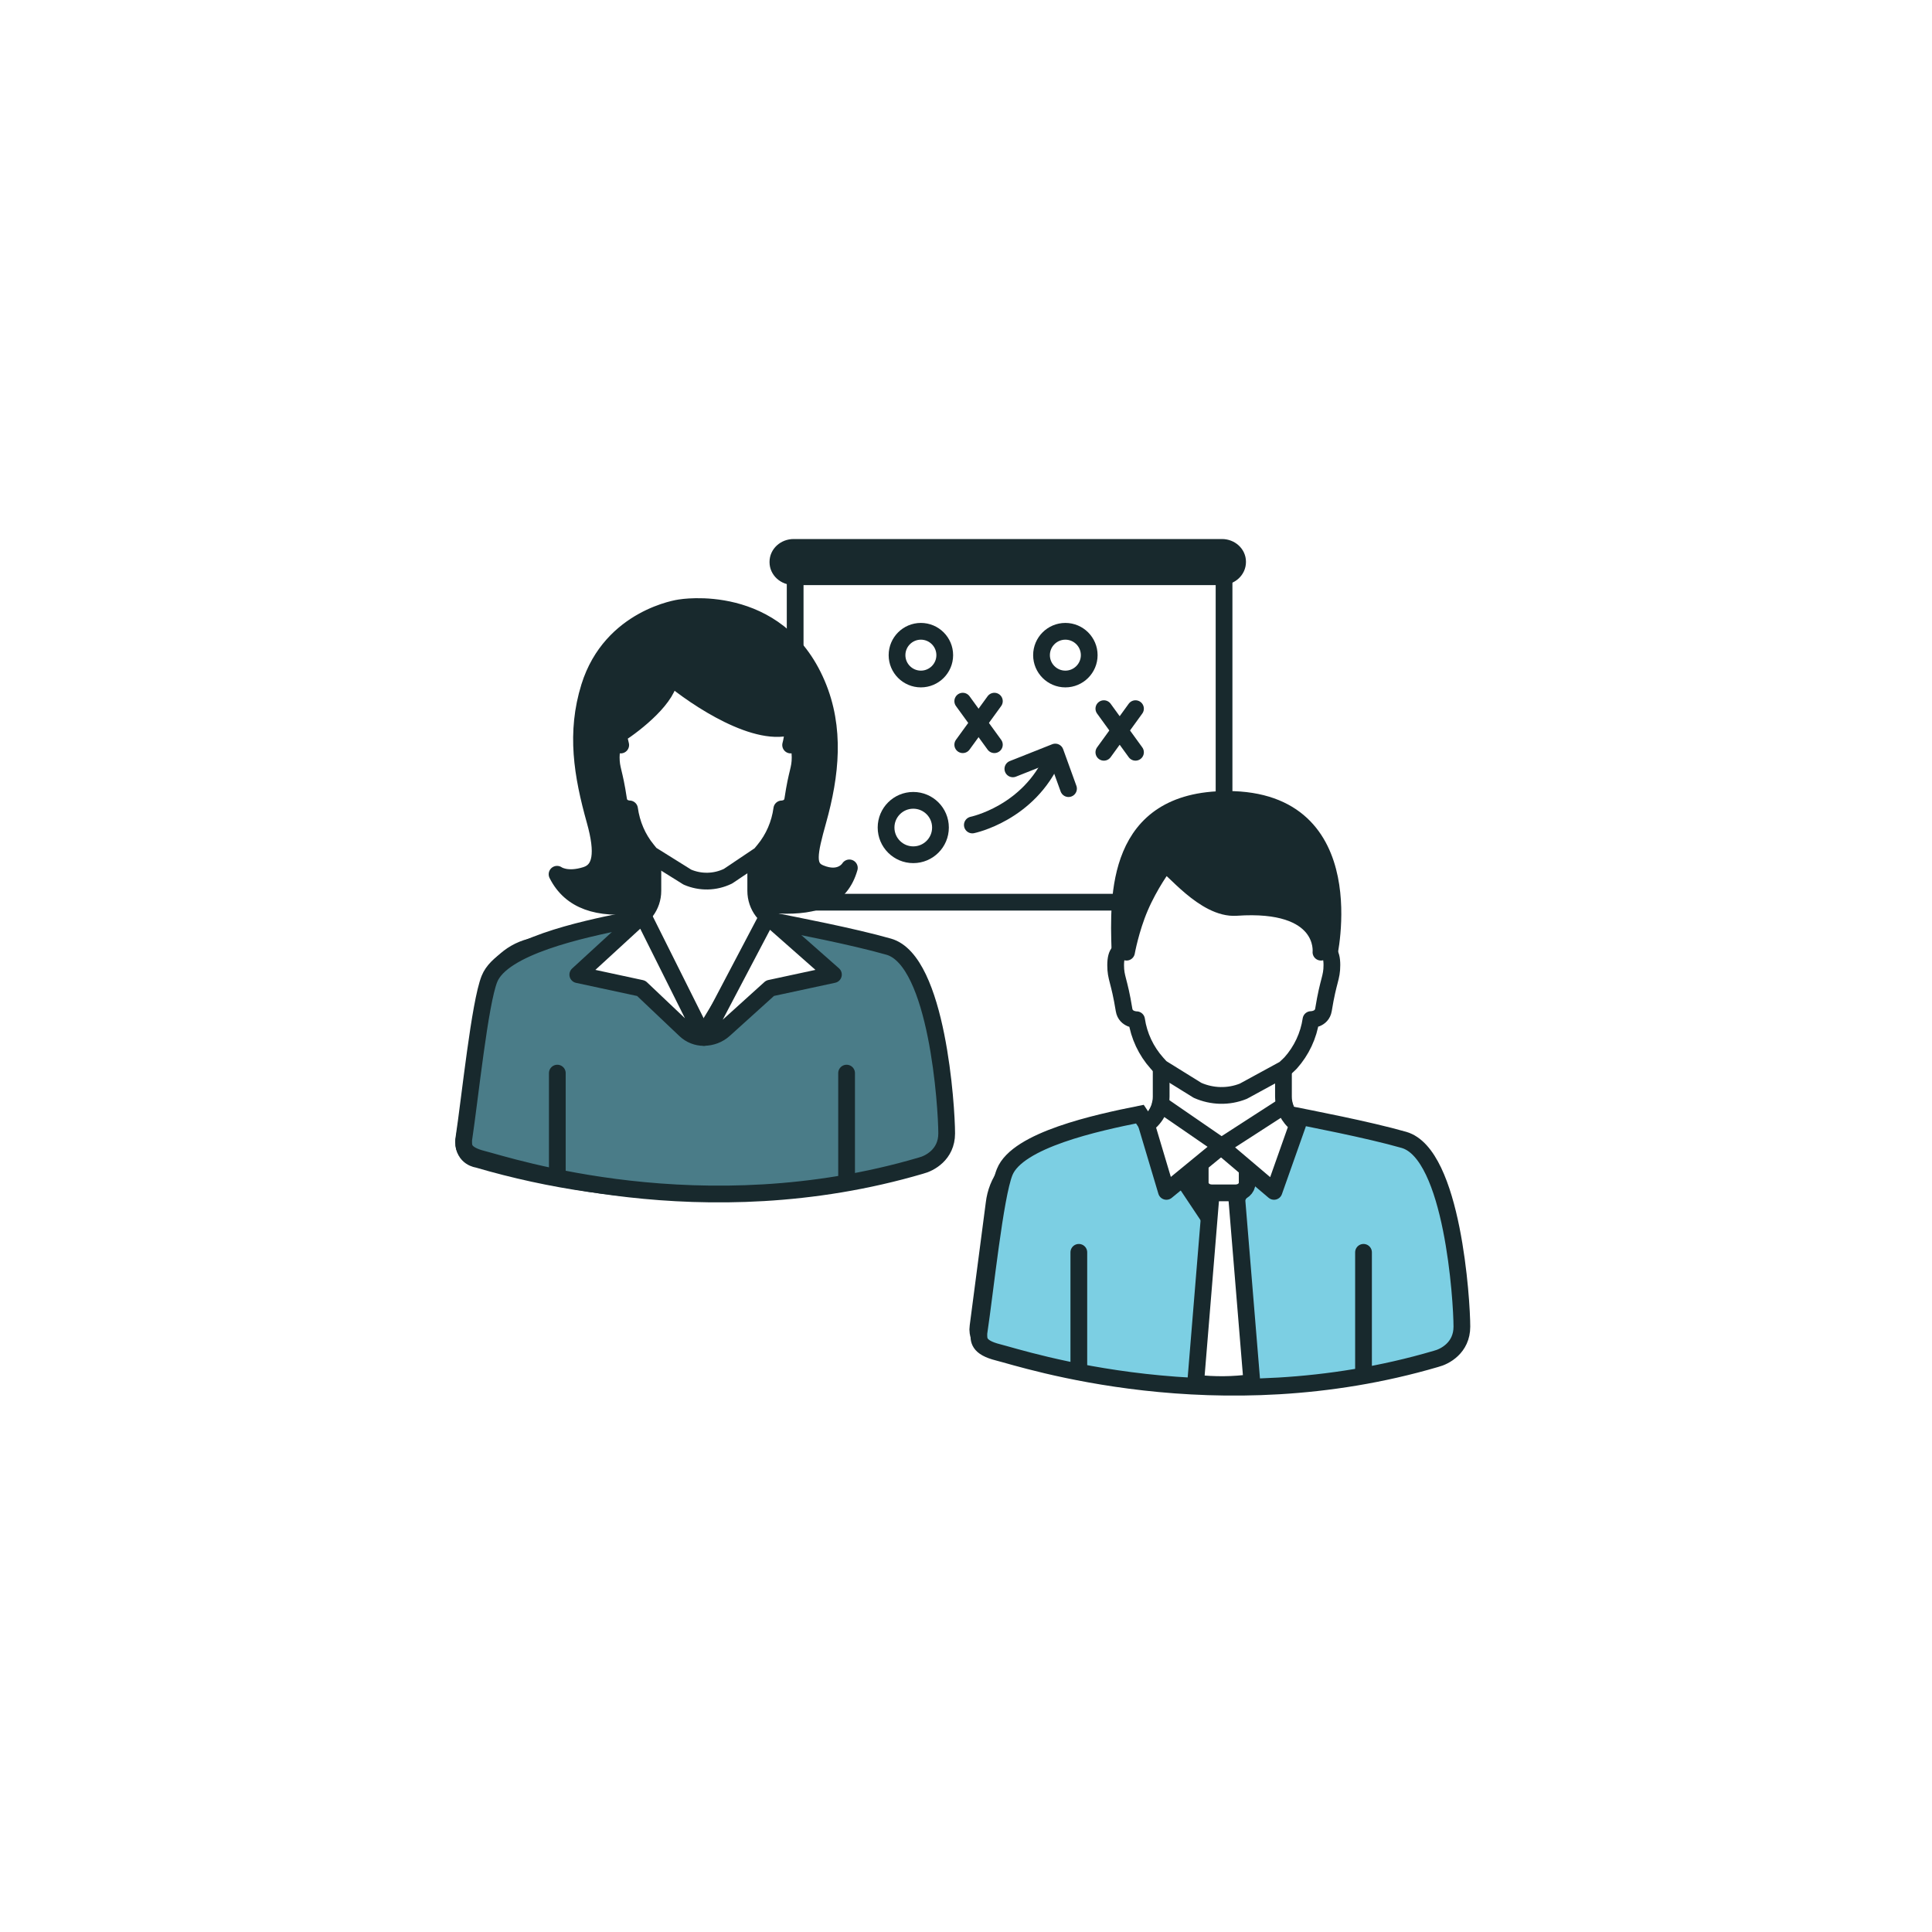 <svg width="150" height="150" viewBox="0 0 150 150" fill="none" xmlns="http://www.w3.org/2000/svg">
<g filter="url(#filter0_d_544_14825)">
<rect x="15" y="11" width="120" height="120" rx="10" fill="white"/>
<path d="M73.35 46.866C73.35 47.887 72.519 48.718 71.497 48.718C70.476 48.718 69.645 47.887 69.645 46.866C69.645 45.845 70.476 45.014 71.497 45.014C72.519 45.014 73.35 45.845 73.35 46.866Z" fill="white" stroke="#18292D" stroke-width="1.3" stroke-linecap="round" stroke-linejoin="round"/>
<path d="M73.018 60.25C73.018 61.417 72.073 62.362 70.906 62.362C69.739 62.362 68.794 61.417 68.794 60.25C68.794 59.083 69.739 58.138 70.906 58.138C72.073 58.138 73.018 59.083 73.018 60.25Z" fill="white" stroke="#18292D" stroke-width="1.3" stroke-linecap="round" stroke-linejoin="round"/>
<path d="M84.567 46.866C84.567 47.887 83.736 48.718 82.715 48.718C81.694 48.718 80.863 47.887 80.863 46.866C80.863 45.845 81.694 45.014 82.715 45.014C83.736 45.014 84.567 45.845 84.567 46.866Z" fill="white" stroke="#18292D" stroke-width="1.3" stroke-linecap="round" stroke-linejoin="round"/>
<path d="M94.868 38.5H61.62C60.942 38.5 60.396 39.001 60.396 39.623V39.648C60.396 40.27 60.942 40.771 61.62 40.771H94.849C95.534 40.771 96.086 40.263 96.086 39.635V39.61C96.086 38.995 95.541 38.5 94.875 38.5H94.868Z" fill="#18292D" stroke="#18292D" stroke-width="1.3" stroke-linecap="round" stroke-linejoin="round"/>
<path d="M94.058 66.046H63.068C62.332 66.046 61.736 65.501 61.736 64.822V40.777H95.035V64.943C95.035 65.552 94.597 66.04 94.058 66.04V66.046Z" stroke="#18292D" stroke-width="1.3" stroke-linecap="round" stroke-linejoin="round"/>
<path d="M74.748 50.438L77.203 53.818" stroke="#18292D" stroke-width="1.3" stroke-linecap="round" stroke-linejoin="round"/>
<path d="M77.203 50.438L74.748 53.818" stroke="#18292D" stroke-width="1.3" stroke-linecap="round" stroke-linejoin="round"/>
<path d="M85.704 51.02L88.159 54.407" stroke="#18292D" stroke-width="1.3" stroke-linecap="round" stroke-linejoin="round"/>
<path d="M88.159 51.02L85.704 54.407" stroke="#18292D" stroke-width="1.3" stroke-linecap="round" stroke-linejoin="round"/>
<path d="M75.493 60.051C75.493 60.051 79.876 59.157 81.778 54.787" stroke="#18292D" stroke-width="1.3" stroke-linecap="round" stroke-linejoin="round"/>
<path d="M78.639 55.694L81.931 54.388L82.959 57.229" stroke="#18292D" stroke-width="1.3" stroke-linecap="round" stroke-linejoin="round"/>
<path d="M52.219 47.862L52.796 43.188C52.796 43.188 60.343 41.862 63.432 49.118C64.891 52.543 64.511 56.139 63.508 59.723C62.804 62.241 62.589 63.332 63.654 63.782C65.303 64.473 65.944 63.383 65.944 63.383C65.284 65.704 63.369 66.383 60.534 66.281C60.534 66.281 59.272 66.23 58.783 65.919L58.669 62.602C57.413 63.344 56.354 64.48 54.883 64.423C53.633 64.372 52.758 63.75 52.022 63.275C51.274 62.786 50.684 62.438 50.684 62.438L50.569 65.919C49.929 66.192 49.377 66.281 49.377 66.281C46.479 66.624 44.309 65.989 43.25 63.877C43.25 63.877 43.986 64.423 45.495 63.941C46.681 63.56 46.897 62.241 46.193 59.723C45.191 56.139 44.658 52.886 45.762 49.327C47.449 43.911 52.789 43.188 52.789 43.188" fill="#18292D"/>
<path d="M52.219 47.862L52.796 43.188C52.796 43.188 60.343 41.862 63.432 49.118C64.891 52.543 64.511 56.139 63.508 59.723C62.804 62.241 62.589 63.332 63.654 63.782C65.303 64.473 65.944 63.383 65.944 63.383C65.284 65.704 63.369 66.383 60.534 66.281C60.534 66.281 59.272 66.23 58.783 65.919L58.669 62.602C57.413 63.344 56.354 64.48 54.883 64.423C53.633 64.372 52.758 63.75 52.022 63.275C51.274 62.786 50.684 62.438 50.684 62.438L50.569 65.919C49.929 66.192 49.377 66.281 49.377 66.281C46.479 66.624 44.309 65.989 43.25 63.877C43.25 63.877 43.986 64.423 45.495 63.941C46.681 63.56 46.897 62.241 46.193 59.723C45.191 56.139 44.658 52.886 45.762 49.327C47.449 43.911 52.789 43.188 52.789 43.188" stroke="#18292D" stroke-width="1.3" stroke-linecap="round" stroke-linejoin="round"/>
<path d="M48.038 53.038C48.038 53.038 51.641 51.782 52.218 47.856C52.218 47.856 54.33 52.03 61.541 52.569" stroke="#18292D" stroke-width="1.3" stroke-linecap="round" stroke-linejoin="round"/>
<path d="M50.689 62.438V65.165C50.689 66.332 49.922 67.359 48.806 67.683C46.694 68.292 43.529 68.926 41.169 69.522C39.533 69.941 38.258 71.216 37.858 72.852L36 84.643C36 85.899 37.085 86.013 37.085 86.013C48.482 89.356 60.59 89.362 71.981 86.038C72.445 85.905 72.85 85.594 73.034 85.15C73.098 84.998 73.142 84.82 73.136 84.637L71.328 72.681C70.929 71.044 69.654 69.769 68.017 69.351C65.664 68.755 62.69 68.298 60.578 67.689C59.449 67.366 58.675 66.338 58.675 65.165V62.602" fill="white"/>
<path d="M50.689 62.438V65.165C50.689 66.332 49.922 67.359 48.806 67.683C46.694 68.292 43.529 68.926 41.169 69.522C39.533 69.941 38.258 71.216 37.858 72.852L36 84.643C36 85.899 37.085 86.013 37.085 86.013C48.482 89.356 60.59 89.362 71.981 86.038C72.445 85.905 72.85 85.594 73.034 85.15C73.098 84.998 73.142 84.82 73.136 84.637L71.328 72.681C70.929 71.044 69.654 69.769 68.017 69.351C65.664 68.755 62.69 68.298 60.578 67.689C59.449 67.366 58.675 66.338 58.675 65.165V62.602" stroke="#18292D" stroke-width="1.3" stroke-linecap="round" stroke-linejoin="round"/>
<path d="M38 72C39 69.5 45.167 68.167 48.5 67.5L54.327 76.239C54.408 76.361 54.587 76.357 54.664 76.233L60 67.5C61.667 67.833 66.2 68.7 69 69.5C72.79 70.583 73.5 82 73.5 84C73.5 85.649 72.167 86.333 71.5 86.5C54.5 91.5 39.5 86.5 37.5 86C35.9 85.6 36 85 36 84.5C36.5 81.167 37.242 73.894 38 72Z" fill="#4A7C88" stroke="#18292D" stroke-width="1.3"/>
<path d="M49.903 67.043L44.86 71.673L49.782 72.732L53.201 75.973C53.594 76.348 54.114 76.55 54.653 76.55L49.903 67.043Z" fill="white" stroke="#18292D" stroke-width="1.3" stroke-linecap="round" stroke-linejoin="round"/>
<path d="M59.595 67.157L64.707 71.666L59.786 72.725L56.234 75.935C55.803 76.328 55.238 76.544 54.654 76.544L59.595 67.15V67.157Z" fill="white" stroke="#18292D" stroke-width="1.3" stroke-linecap="round" stroke-linejoin="round"/>
<path d="M48.04 53.037C48.084 53.405 48.147 53.684 48.192 53.843C47.792 53.589 47.456 53.824 47.456 54.794C47.456 55.764 47.697 55.866 48.027 58.086C48.135 58.809 48.877 58.803 48.877 58.803C49.042 59.989 49.517 61.092 50.253 61.986L50.462 62.246C50.507 62.297 50.558 62.342 50.615 62.38L53.367 64.099C54.382 64.536 55.524 64.511 56.52 64.029L58.968 62.386C59.012 62.354 59.05 62.323 59.082 62.278L59.323 61.986C60.059 61.092 60.541 59.982 60.699 58.803C60.699 58.803 61.435 58.809 61.549 58.086C61.879 55.866 62.12 55.771 62.12 54.794C62.12 53.817 61.784 53.589 61.384 53.843C61.454 53.595 61.568 53.069 61.587 52.346" fill="white"/>
<path d="M48.04 53.037C48.084 53.405 48.147 53.684 48.192 53.843C47.792 53.589 47.456 53.824 47.456 54.794C47.456 55.764 47.697 55.866 48.027 58.086C48.135 58.809 48.877 58.803 48.877 58.803C49.042 59.989 49.517 61.092 50.253 61.986L50.462 62.246C50.507 62.297 50.558 62.342 50.615 62.38L53.367 64.099C54.382 64.536 55.524 64.511 56.52 64.029L58.968 62.386C59.012 62.354 59.05 62.323 59.082 62.278L59.323 61.986C60.059 61.092 60.541 59.982 60.699 58.803C60.699 58.803 61.435 58.809 61.549 58.086C61.879 55.866 62.12 55.771 62.12 54.794C62.12 53.817 61.784 53.589 61.384 53.843C61.454 53.595 61.568 53.069 61.587 52.346C58.857 53.422 54.058 50.23 52 48.5C52 50.1 49.36 52.191 48.04 53.037Z" fill="white"/>
<path d="M48.04 53.037C48.084 53.405 48.147 53.684 48.192 53.843C47.792 53.589 47.456 53.824 47.456 54.794C47.456 55.764 47.697 55.866 48.027 58.086C48.135 58.809 48.877 58.803 48.877 58.803C49.042 59.989 49.517 61.092 50.253 61.986L50.462 62.246C50.507 62.297 50.558 62.342 50.615 62.38L53.367 64.099C54.382 64.536 55.524 64.511 56.52 64.029L58.968 62.386C59.012 62.354 59.05 62.323 59.082 62.278L59.323 61.986C60.059 61.092 60.541 59.982 60.699 58.803C60.699 58.803 61.435 58.809 61.549 58.086C61.879 55.866 62.12 55.771 62.12 54.794C62.12 53.817 61.784 53.589 61.384 53.843C61.454 53.595 61.568 53.069 61.587 52.346C58.857 53.422 54.058 50.23 52 48.5C52 50.1 49.36 52.191 48.04 53.037Z" stroke="#18292D" stroke-width="1.3" stroke-linecap="round" stroke-linejoin="round"/>
<path d="M43.27 79.316V87.454" stroke="#18292D" stroke-width="1.3" stroke-linecap="round" stroke-linejoin="round"/>
<path d="M65.729 79.316V87.454" stroke="#18292D" stroke-width="1.3" stroke-linecap="round" stroke-linejoin="round"/>
<path d="M90.153 78.902V81.141C90.153 82.315 89.379 83.349 88.25 83.678C86.125 84.293 82.947 84.928 80.582 85.53C79.592 85.784 78.736 86.342 78.121 87.11C77.588 87.776 77.283 88.594 77.182 89.437L75.932 98.989C75.837 99.605 76.135 100.213 76.674 100.524H76.687C76.776 100.581 76.865 100.619 76.966 100.651C88.32 104.444 100.592 104.45 111.952 100.67C112.041 100.638 112.13 100.6 112.212 100.556L112.301 100.505C112.846 100.207 113.151 99.598 113.062 98.983L111.958 89.342C111.831 88.137 111.267 86.996 110.328 86.234C109.821 85.822 109.218 85.518 108.559 85.346C106.193 84.744 103.675 84.287 101.55 83.672C100.421 83.349 99.647 82.308 99.647 81.135V79.035" fill="white"/>
<path d="M90.153 78.902V81.141C90.153 82.315 89.379 83.349 88.25 83.678C86.125 84.293 82.947 84.928 80.582 85.53C79.592 85.784 78.736 86.342 78.121 87.11C77.588 87.776 77.283 88.594 77.182 89.437L75.932 98.989C75.837 99.605 76.135 100.213 76.674 100.524H76.687C76.776 100.581 76.865 100.619 76.966 100.651C88.32 104.444 100.592 104.45 111.952 100.67C112.041 100.638 112.13 100.6 112.212 100.556L112.301 100.505C112.846 100.207 113.151 99.598 113.062 98.983L111.958 89.342C111.831 88.137 111.267 86.996 110.328 86.234C109.821 85.822 109.218 85.518 108.559 85.346C106.193 84.744 103.675 84.287 101.55 83.672C100.421 83.349 99.647 82.308 99.647 81.135V79.035" stroke="#18292D" stroke-width="1.3" stroke-linecap="round" stroke-linejoin="round"/>
<path d="M90.47 63.121L92.734 65.126C93.705 65.988 94.961 66.464 96.255 66.464H98.354C99.578 66.464 100.764 66.902 101.69 67.701L101.709 67.72C102.045 68.012 102.28 68.405 102.363 68.843L102.68 70.434L103.143 70.346C103.143 70.346 106.003 58.066 95.284 58.066C86.57 58.066 86.823 65.639 86.95 69.737L87.521 70.086V70.054C87.825 67.796 88.656 65.677 89.95 63.844L90.464 63.115L90.47 63.121Z" fill="#18292D" stroke="#18292D" stroke-width="1.3" stroke-linecap="round" stroke-linejoin="round"/>
<path d="M78 87C79 84.5 85.167 83.167 88.5 82.5L94.327 91.239C94.408 91.361 94.587 91.357 94.664 91.233L100 82.5C101.667 82.833 106.2 83.7 109 84.5C112.79 85.583 113.5 97 113.5 99C113.5 100.649 112.167 101.333 111.5 101.5C94.5 106.5 79.5 101.5 77.5 101C75.9 100.6 76 100 76 99.5C76.5 96.167 77.243 88.894 78 87Z" fill="#7CCFE3" stroke="#18292D" stroke-width="1.3"/>
<path d="M83.76 93.231V102.308" stroke="#18292D" stroke-width="1.3" stroke-linecap="round" stroke-linejoin="round"/>
<path d="M105.863 93.231V102.308" stroke="#18292D" stroke-width="1.3" stroke-linecap="round" stroke-linejoin="round"/>
<path d="M95.987 88.613L97.198 103.34H97.173C95.739 103.537 94.287 103.55 92.847 103.385H92.828L94.04 88.606" fill="white"/>
<path d="M95.987 88.613L97.198 103.34H97.173C95.739 103.537 94.287 103.55 92.847 103.385H92.828L94.04 88.606" stroke="#18292D" stroke-width="1.3" stroke-linecap="round" stroke-linejoin="round"/>
<path d="M94.078 88.612H95.936C96.431 88.612 96.831 88.264 96.831 87.832V85.891C96.831 85.46 96.431 85.111 95.936 85.111H94.078C93.583 85.111 93.184 85.46 93.184 85.891V87.832C93.184 88.264 93.583 88.612 94.078 88.612Z" fill="white" stroke="#18292D" stroke-width="1.3" stroke-linecap="round" stroke-linejoin="round"/>
<path d="M100.753 83.298L98.914 88.499L94.804 85.011L99.726 81.833C99.726 81.833 99.973 82.772 100.753 83.298Z" fill="white" stroke="#18292D" stroke-width="1.3" stroke-linecap="round" stroke-linejoin="round"/>
<path d="M89.013 83.318L90.56 88.499L94.835 84.992L90.091 81.726C90.148 81.751 89.825 82.785 89.013 83.311V83.318Z" fill="white" stroke="#18292D" stroke-width="1.3" stroke-linecap="round" stroke-linejoin="round"/>
<path d="M102.558 69.927C102.558 69.927 103.008 65.963 95.981 66.451C93.495 66.622 90.945 63.191 90.469 63.121C90.38 63.108 89.245 64.719 88.509 66.445C87.786 68.132 87.463 69.927 87.463 69.927C87 69.66 86.619 69.908 86.619 70.935C86.619 71.963 86.892 72.064 87.272 74.411C87.399 75.178 88.243 75.172 88.243 75.172C88.427 76.422 88.979 77.595 89.822 78.54L90.057 78.8C90.114 78.864 90.177 78.914 90.247 78.959L92.974 80.652C94.103 81.153 95.385 81.185 96.533 80.722L99.723 78.984C99.818 78.908 100.205 78.527 100.205 78.527C101.049 77.582 101.6 76.409 101.784 75.159C101.784 75.159 102.628 75.166 102.755 74.398C103.135 72.052 103.408 71.95 103.408 70.923C103.408 69.895 103.027 69.648 102.564 69.914" fill="white"/>
<path d="M102.558 69.927C102.558 69.927 103.008 65.963 95.981 66.451C93.495 66.622 90.945 63.191 90.469 63.121C90.38 63.108 89.245 64.719 88.509 66.445C87.786 68.132 87.463 69.927 87.463 69.927C87 69.66 86.619 69.908 86.619 70.935C86.619 71.963 86.892 72.064 87.272 74.411C87.399 75.178 88.243 75.172 88.243 75.172C88.427 76.422 88.979 77.595 89.822 78.54L90.057 78.8C90.114 78.864 90.177 78.914 90.247 78.959L92.974 80.652C94.103 81.153 95.385 81.185 96.533 80.722L99.723 78.984C99.818 78.908 100.205 78.527 100.205 78.527C101.049 77.582 101.6 76.409 101.784 75.159C101.784 75.159 102.628 75.166 102.755 74.398C103.135 72.052 103.408 71.95 103.408 70.923C103.408 69.895 103.027 69.648 102.564 69.914" stroke="#18292D" stroke-width="1.3" stroke-linecap="round" stroke-linejoin="round"/>
</g>
<defs>
<filter id="filter0_d_544_14825" x="0" y="0" width="150" height="150" filterUnits="userSpaceOnUse" color-interpolation-filters="sRGB">
<feFlood flood-opacity="0" result="BackgroundImageFix"/>
<feColorMatrix in="SourceAlpha" type="matrix" values="0 0 0 0 0 0 0 0 0 0 0 0 0 0 0 0 0 0 127 0" result="hardAlpha"/>
<feOffset dy="4"/>
<feGaussianBlur stdDeviation="7.5"/>
<feComposite in2="hardAlpha" operator="out"/>
<feColorMatrix type="matrix" values="0 0 0 0 0 0 0 0 0 0 0 0 0 0 0 0 0 0 0.03 0"/>
<feBlend mode="normal" in2="BackgroundImageFix" result="effect1_dropShadow_544_14825"/>
<feBlend mode="normal" in="SourceGraphic" in2="effect1_dropShadow_544_14825" result="shape"/>
</filter>
</defs>
</svg>
